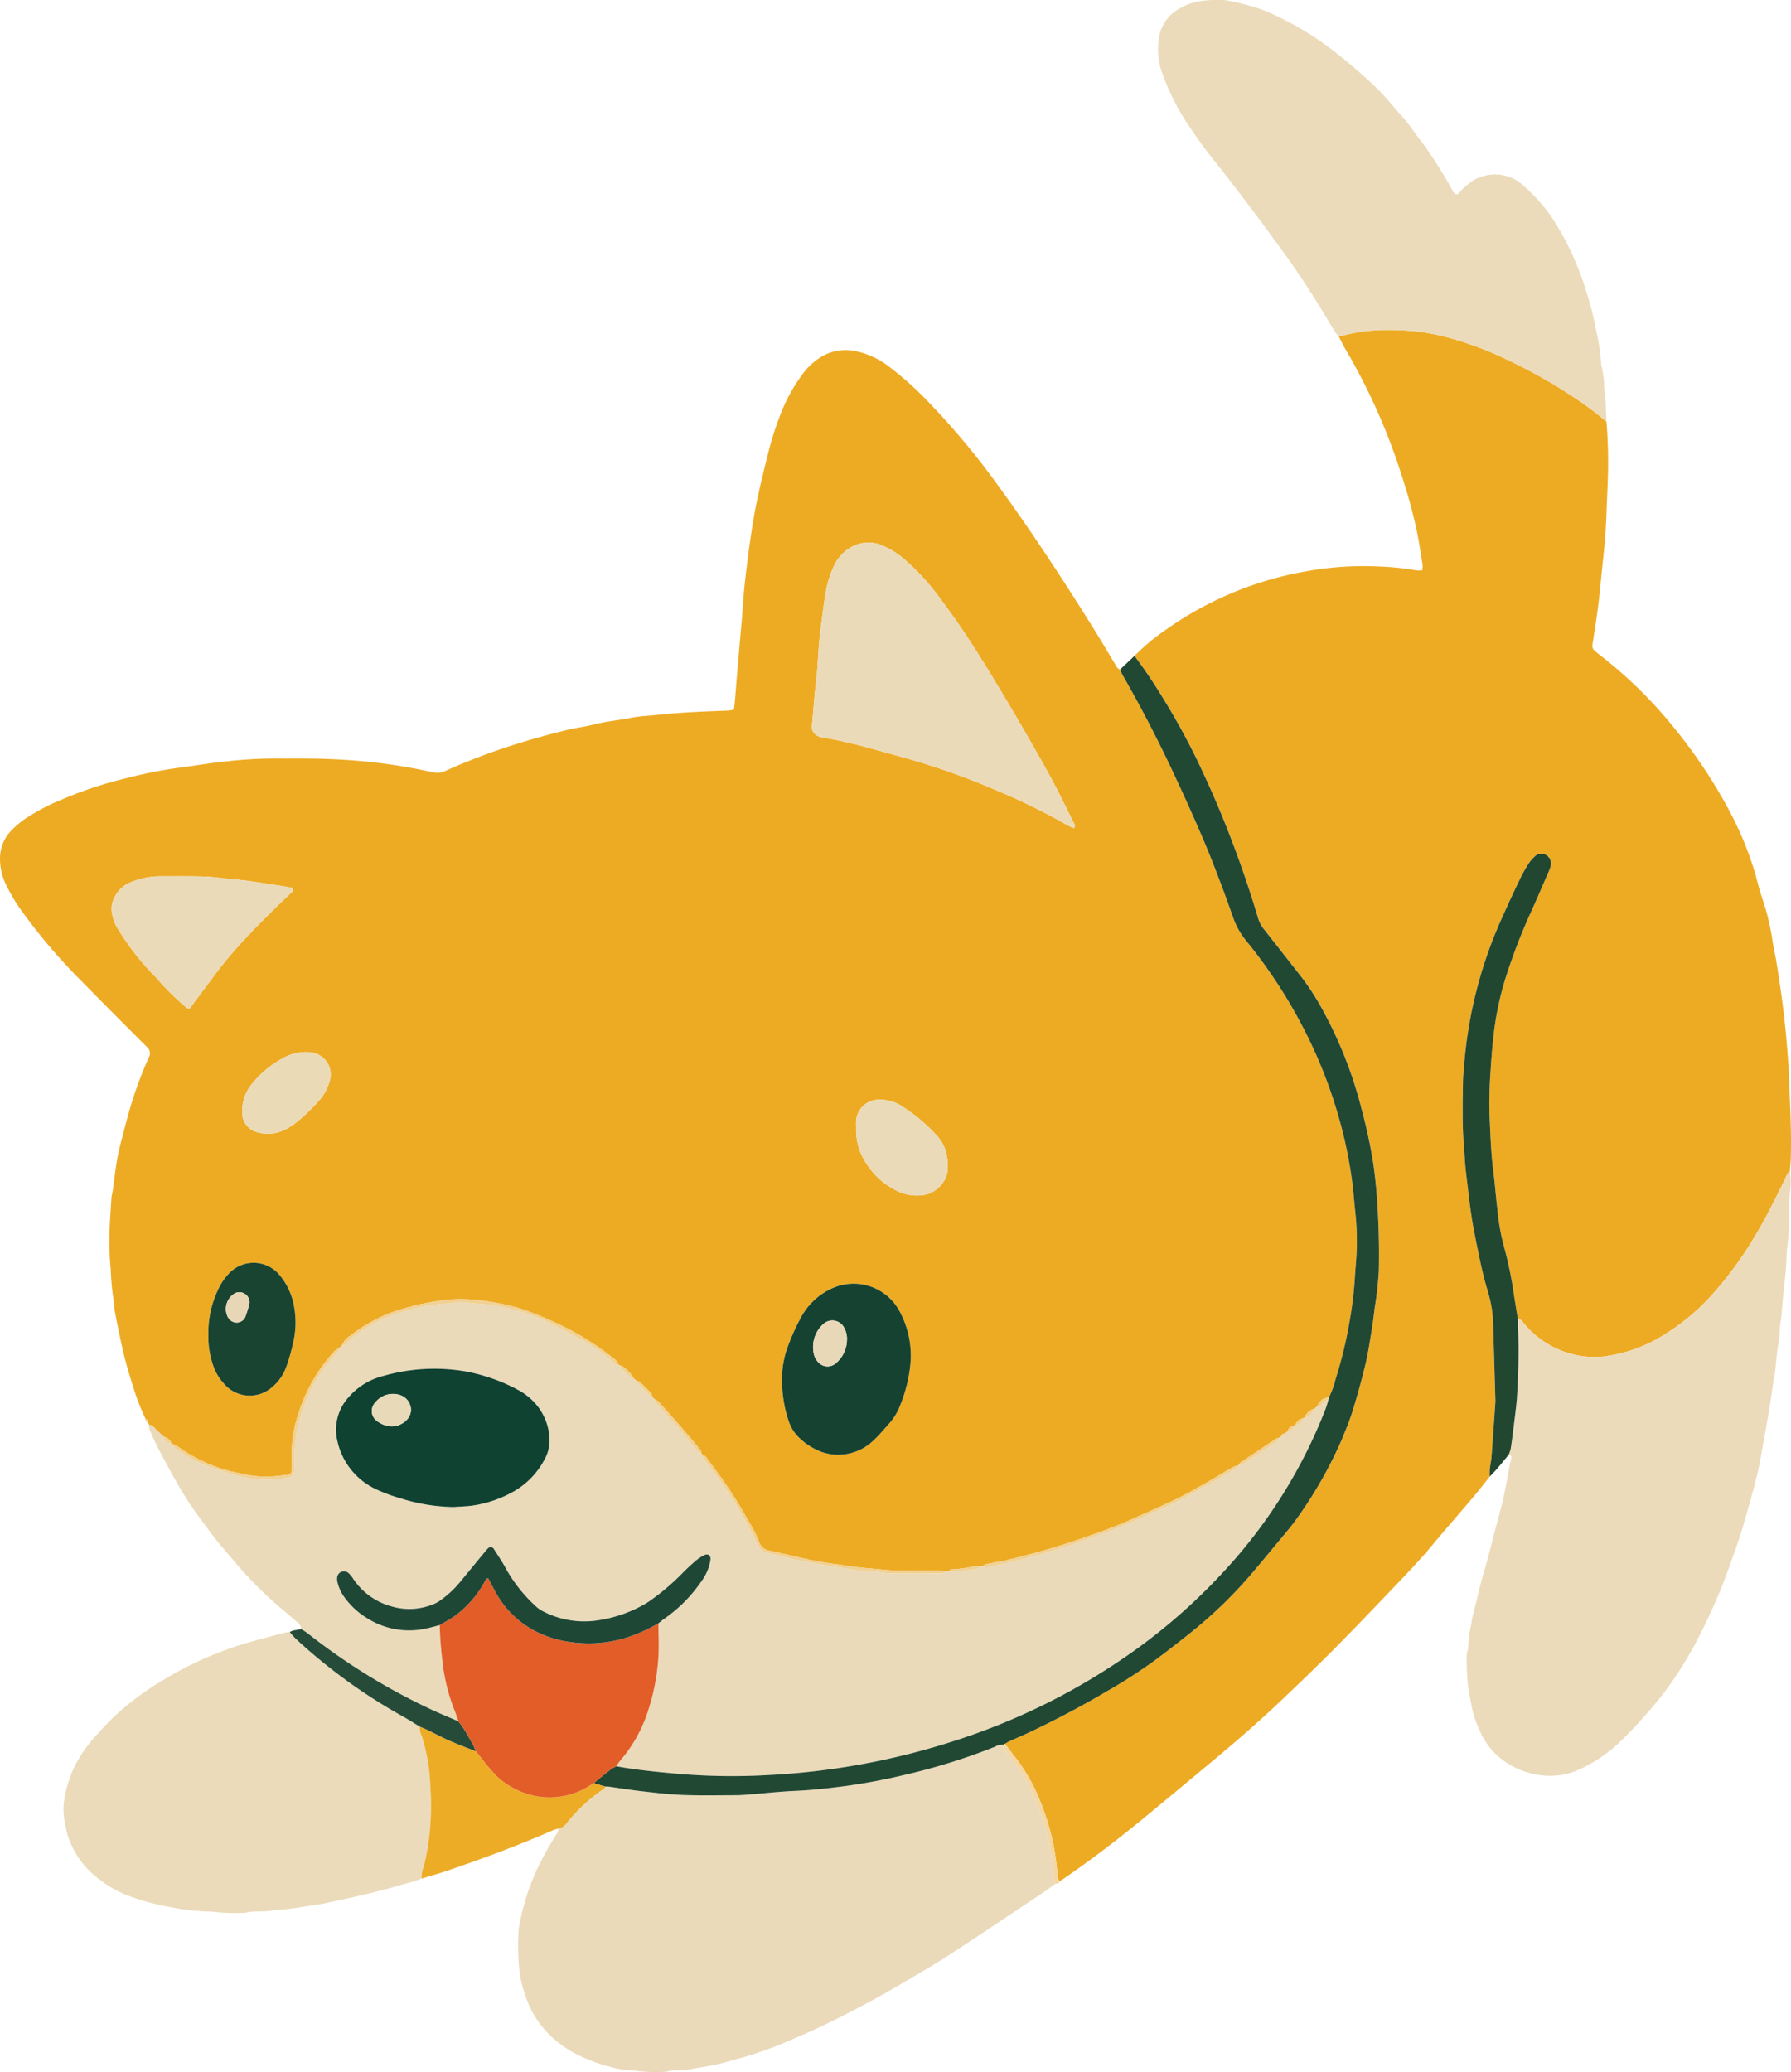 <svg xmlns="http://www.w3.org/2000/svg" width="45.992mm" height="53.185mm" viewBox="0 0 130.37 150.762"><defs><style>.b43de4c4-98dc-44a6-8313-47350eb8f336{fill:#edab24;}.e6e5e11d-9479-45f7-8510-feb4fc0e1a76{fill:#eadab9;}.e232a808-9d15-4e8b-9cbe-8b993384e4e3{fill:#ebdaba;}.bba45260-5525-403b-9c7e-492cec0d8e90{fill:#ebdbba;}.ea6c9adc-373b-44c0-87b9-ef15f5f06f3e{fill:#214833;}.ae75a6b3-5d89-46a1-a889-fa75df7f5d19{fill:#214731;}.b2b2866c-c55f-4ba4-b699-42034335cb07{fill:#ecac26;}.fe36aa74-511f-4808-ba84-0db62a3604a5{fill:#264c39;}.b4792949-fa43-4577-892b-35a7a6b27b02{fill:#f4d7a3;}.fbbbc4ed-5830-48b3-b8d4-658bfebb056e{fill:#f1d193;}.bd9675a0-8aaa-4971-8591-c1c383492bc8{fill:#ebdab8;}.af99a6d1-77d8-4e7d-8422-cd9f6b4dec54{fill:#164331;}.f8e057c2-63d6-421a-bb30-fa76c591f10d{fill:#194431;}.a7918111-3be1-4e64-b5bf-4977355b39e2{fill:#ebdab7;}.e43a874d-a7bb-4765-bfc4-9e8f414b4a42{fill:#ebdab6;}.a2d3f5d6-9166-44e3-9103-d5d961cc720a{fill:#e25d28;}.eb3211d2-7e7a-466c-a4a8-3a9e8e4d25f5{fill:#104232;}.b73b3b10-ede5-46ba-ae35-43a689fa03a8{fill:#1f4736;}.f8833cad-7cda-40ab-8c75-200a09d96f1b{fill:#e8d8b8;}.fe5c0bd4-96a9-46a9-bc01-8d495fa909a0{fill:#e7d7b7;}.ab8d050e-c297-4c9a-bcd9-809ee6ca4ad9{fill:#e8d9b8;}</style></defs><g id="aacdf29d-b2c8-4638-9dfe-ee29b49a9c32" data-name="Calque 2"><g id="a93791fa-d7a1-4651-8d52-726949820873" data-name="Calque 2"><path class="b43de4c4-98dc-44a6-8313-47350eb8f336" d="M10.84,103.662l-.057-.164a.214.214,0,0,0-.185-.251,16.356,16.356,0,0,1-.923-2.401c-.219-.673-.42-1.353-.597-2.039-.172-.666-.307-1.342-.45-2.015q-.156-.738-.286-1.48c-.038-.22-.015-.452-.066-.668a18.623,18.623,0,0,1-.219-2.34,19.322,19.322,0,0,1-.082-2.745c.029-.803.085-1.605.138-2.406.011-.166.066-.329.089-.496.085-.609.157-1.22.249-1.829.061-.405.131-.81.227-1.208.194-.796.408-1.587.615-2.38a30.443,30.443,0,0,1,1.319-3.804c.07-.173.152-.341.227-.511a.598.598,0,0,0-.15-.751Q8.242,73.74,5.823,71.278A41.105,41.105,0,0,1,1.71,66.462,12.642,12.642,0,0,1,.383,64.254,4.21,4.21,0,0,1,0,62.461a2.915,2.915,0,0,1,.821-2.03,6.662,6.662,0,0,1,.979-.834,15.071,15.071,0,0,1,2.776-1.453,28.542,28.542,0,0,1,4.569-1.509,33.399,33.399,0,0,1,3.842-.768c1.186-.148,2.365-.365,3.555-.477a32.583,32.583,0,0,1,3.414-.201c1.216.014,2.433-.016,3.647.027,1.288.046,2.575.125,3.857.283a40.496,40.496,0,0,1,4.083.702,1.332,1.332,0,0,0,.871-.106,47.382,47.382,0,0,1,5.55-2.078c1.086-.333,2.186-.624,3.288-.9.667-.167,1.359-.238,2.024-.412.87-.227,1.765-.292,2.642-.473.673-.139,1.371-.152,2.058-.227,1.655-.182,3.317-.236,4.978-.3.146-.006.292-.039.47-.063.026-.239.056-.458.074-.677.058-.689.109-1.379.168-2.068q.14-1.648.285-3.296c.01-.112.024-.223.033-.335.082-1.006.135-2.015.251-3.017.174-1.503.366-3.003.617-4.496.261-1.55.638-3.071,1.016-4.594a24.314,24.314,0,0,1,.936-2.992,12.318,12.318,0,0,1,1.612-2.941A4.797,4.797,0,0,1,59.67,26.033a3.423,3.423,0,0,1,2.573-.492,5.925,5.925,0,0,1,2.427,1.101,23.835,23.835,0,0,1,3,2.699,54.928,54.928,0,0,1,4.787,5.716c2.609,3.563,5.021,7.256,7.351,11.005.464.746.906,1.506,1.36,2.259.095.158.162.345.377.386a3.419,3.419,0,0,0,.172.411q1.871,3.262,3.482,6.66,1.057,2.23,2.045,4.493c.937,2.142,1.761,4.331,2.536,6.536a5.56,5.56,0,0,0,.969,1.689,36.629,36.629,0,0,1,4.086,6.226,34.827,34.827,0,0,1,2.688,6.825,32.675,32.675,0,0,1,.9,4.391c.099.742.149,1.488.229,2.23a19.42,19.42,0,0,1,.106,2.855c-.028.69-.105,1.378-.141,2.069a27.573,27.573,0,0,1-.408,3.224,30.218,30.218,0,0,1-.971,3.974,6.589,6.589,0,0,1-.51,1.414c-.466-.013-.681.303-.864.66l-.201.144a1.042,1.042,0,0,0-.699.641.248.248,0,0,0-.085.039.748.748,0,0,0-.592.519.225.225,0,0,0-.082.039.508.508,0,0,0-.477.411l-.199.143a.21.21,0,0,0-.245.198l-.204.138a.435.435,0,0,0-.16.03q-1.313.871-2.619,1.752a.856.856,0,0,0-.162.21.247.247,0,0,0-.089.031,1.478,1.478,0,0,0-.314.099c-.694.403-1.377.824-2.076,1.218s-1.398.793-2.121,1.14c-1.06.509-2.142.971-3.213,1.457-1.038.472-2.113.848-3.185,1.231a56.236,56.236,0,0,1-6.123,1.775c-.272.063-.552.089-.822.158-.227.058-.488.03-.668.23l-.221.018a1.461,1.461,0,0,0-.382-.019,9.32,9.32,0,0,1-1.637.222c-.077.003-.152.08-.228.123l-.224.008c-.204-.011-.408-.027-.613-.032-1.362-.031-2.723.062-4.087-.087-.758-.083-1.521-.119-2.277-.24-.827-.132-1.663-.219-2.484-.381-1.114-.221-2.216-.504-3.328-.74a.957.957,0,0,1-.785-.633,9.005,9.005,0,0,0-.729-1.448c-.333-.583-.67-1.164-1.025-1.735-.62-.999-1.326-1.94-2.024-2.885a.614.614,0,0,0-.386-.301.242.242,0,0,0-.036-.086.572.572,0,0,0-.054-.209c-.193-.25-.395-.493-.599-.735-.288-.341-.575-.683-.87-1.018-.529-.6-1.059-1.199-1.598-1.79a1.448,1.448,0,0,0-.322-.205l-.151-.196c-.017-.069-.012-.158-.054-.203q-.414-.435-.85-.85c-.045-.043-.134-.038-.203-.056l-.195-.15a2.706,2.706,0,0,0-.933-.966c-.024-.018-.071-.006-.107-.008a.233.233,0,0,0-.082-.038,1.181,1.181,0,0,0-.502-.583,20.456,20.456,0,0,0-3.592-2.256c-.401-.199-.807-.388-1.22-.561-.55-.23-1.1-.463-1.664-.654a17.303,17.303,0,0,0-3.885-.729,10.243,10.243,0,0,0-2.396.134,17.295,17.295,0,0,0-2.287.503,11.211,11.211,0,0,0-4.018,2.023,1.35,1.35,0,0,0-.571.668l-.219.219a1.367,1.367,0,0,0-.322.205,13.416,13.416,0,0,0-.892,1.075,12.298,12.298,0,0,0-1.755,3.487,9.762,9.762,0,0,0-.497,3.021c.004.374.005.748-.005,1.122a.276.276,0,0,1-.265.307c-.406.051-.813.099-1.222.129a7.698,7.698,0,0,1-2.219-.229,11.109,11.109,0,0,1-4.177-1.684c-.167-.119-.335-.238-.51-.345a1.293,1.293,0,0,0-.255-.092.23.23,0,0,0-.082-.035.778.778,0,0,0-.592-.526c-.213-.205-.428-.408-.64-.615A.672.672,0,0,0,10.84,103.662ZM78.152,60.259c.141-.127.087-.23.037-.331-.546-1.085-1.068-2.183-1.646-3.251-.729-1.346-1.493-2.674-2.261-3.998-.684-1.179-1.386-2.347-2.094-3.511-1.126-1.85-2.291-3.675-3.596-5.407a16.594,16.594,0,0,0-2.938-3.214,5.947,5.947,0,0,0-1.386-.837,2.54,2.54,0,0,0-2.369.134,3.007,3.007,0,0,0-1.11,1.162,7.421,7.421,0,0,0-.714,2.289c-.111.623-.183,1.254-.265,1.882-.065.499-.133.998-.177,1.498-.058.669-.093,1.34-.139,2.01-.004.056-.013.111-.018.167-.062.593-.129,1.186-.184,1.779-.067.724-.12,1.449-.189,2.172a.706.706,0,0,0,.352.708,1.011,1.011,0,0,0,.366.133,34.892,34.892,0,0,1,3.49.791c1.366.38,2.738.742,4.091,1.163a53.218,53.218,0,0,1,5.194,1.935,45.923,45.923,0,0,1,5.075,2.491C77.83,60.115,78.001,60.185,78.152,60.259ZM56.931,100.445a8.986,8.986,0,0,0,.483,2.97,2.951,2.951,0,0,0,.696,1.135,4.697,4.697,0,0,0,1.524,1.026,3.545,3.545,0,0,0,1.141.264,3.691,3.691,0,0,0,2.85-1.077c.395-.367.739-.79,1.101-1.193a4.205,4.205,0,0,0,.803-1.337,10.712,10.712,0,0,0,.732-2.918,6.784,6.784,0,0,0-.83-3.995,3.791,3.791,0,0,0-4.907-1.56,4.811,4.811,0,0,0-2.237,2.122,15.978,15.978,0,0,0-.923,2.039A6.601,6.601,0,0,0,56.931,100.445ZM13.794,73.398c.054-.072.109-.147.165-.222.48-.642.954-1.289,1.44-1.926a30.904,30.904,0,0,1,2.774-3.292c.119-.118.222-.252.341-.371q.81-.812,1.625-1.618c.36-.353.73-.696,1.092-1.047a.216.216,0,0,0,.032-.32c-.198-.037-.414-.083-.633-.117-.847-.132-1.693-.267-2.541-.386-.461-.065-.926-.102-1.389-.148-.611-.061-1.222-.154-1.835-.172-1.064-.031-2.13-.016-3.195-.019a5.639,5.639,0,0,0-2.177.447,2.172,2.172,0,0,0-1.203,1.186,1.638,1.638,0,0,0-.167.87A3.254,3.254,0,0,0,8.519,67.48a18.911,18.911,0,0,0,2.497,3.293c.153.164.323.314.462.489a18.914,18.914,0,0,0,2.118,2.073C13.619,73.357,13.664,73.358,13.794,73.398Zm1.373,23.745a6.276,6.276,0,0,0,.359,2.232,3.573,3.573,0,0,0,.732,1.249,2.458,2.458,0,0,0,3.553.304,3.4,3.4,0,0,0,1.036-1.506,13.149,13.149,0,0,0,.466-1.612,6.443,6.443,0,0,0,.106-2.668,4.85,4.85,0,0,0-1-2.283,2.458,2.458,0,0,0-3.823-.122,4.353,4.353,0,0,0-.779,1.224A7.271,7.271,0,0,0,15.167,97.144ZM62.315,82.08a4.46,4.46,0,0,0,.866,2.753,5.148,5.148,0,0,0,1.758,1.619,3.324,3.324,0,0,0,2.078.529,2.144,2.144,0,0,0,1.929-1.612,3.139,3.139,0,0,0-.001-1.109,2.891,2.891,0,0,0-.729-1.609,12.37,12.37,0,0,0-2.469-2.103,2.968,2.968,0,0,0-1.852-.535,1.672,1.672,0,0,0-1.579,1.528C62.305,81.727,62.315,81.914,62.315,82.08Zm-44.69-1.298c0,.075-.002.15,0,.224a1.467,1.467,0,0,0,1.002,1.346,2.711,2.711,0,0,0,1.76-.006,4.267,4.267,0,0,0,1.028-.559,12.504,12.504,0,0,0,1.789-1.69,3.431,3.431,0,0,0,.75-1.301,1.713,1.713,0,0,0-.017-1.26,1.653,1.653,0,0,0-1.395-.98,3.4,3.4,0,0,0-2.037.489,7.275,7.275,0,0,0-2.064,1.701A3.14,3.14,0,0,0,17.625,80.782Z"/><path class="b43de4c4-98dc-44a6-8313-47350eb8f336" d="M116.937,30.684a34.928,34.928,0,0,1,.108,3.922c-.015.505-.036,1.009-.058,1.513-.041.934-.064,1.869-.131,2.801-.071.969-.184,1.934-.282,2.901-.077.762-.144,1.525-.243,2.284-.12.926-.265,1.849-.409,2.771a.455.455,0,0,0,.138.456c.112.099.226.196.344.287a32.224,32.224,0,0,1,5.442,5.32,36.883,36.883,0,0,1,4.22,6.404,24.209,24.209,0,0,1,1.612,3.936c.157.517.284,1.044.436,1.562.126.429.28.85.403,1.28a17.046,17.046,0,0,1,.493,2.237c.072.498.187.99.273,1.487.089.515.169,1.031.245,1.547.087.591.174,1.181.247,1.774.086.704.165,1.41.232,2.116s.116,1.416.173,2.124c.006.075.016.149.018.224.071,2.224.223,4.446.157,6.672-.009.317-.046.634-.07.951-.204.105-.245.322-.333.501-.697,1.426-1.397,2.85-2.219,4.21a26.323,26.323,0,0,1-3.068,4.194,15.546,15.546,0,0,1-3.314,2.823,10.834,10.834,0,0,1-4.681,1.728,6.344,6.344,0,0,1-1.834-.093,6.713,6.713,0,0,1-3.985-2.415.458.458,0,0,0-.363-.229c-.09-.552-.181-1.104-.269-1.657a29.098,29.098,0,0,0-.684-3.407c-.082-.287-.145-.58-.222-.869a17.49,17.49,0,0,1-.332-2.216c-.109-.834-.157-1.675-.268-2.509-.181-1.356-.226-2.72-.284-4.083a31.609,31.609,0,0,1,.068-3.252c.065-1.084.153-2.165.295-3.239a22.469,22.469,0,0,1,.757-3.447,42.62,42.62,0,0,1,1.976-5.124c.417-.94.826-1.884,1.236-2.827a2.058,2.058,0,0,0,.107-.319.704.704,0,0,0-.328-.82.641.641,0,0,0-.782.07,2.729,2.729,0,0,0-.509.59,10.078,10.078,0,0,0-.603,1.076c-.413.86-.817,1.724-1.204,2.595a32.126,32.126,0,0,0-2.862,10.9c-.036.428-.083.858-.088,1.287-.018,1.552-.064,3.105.068,4.655.054.633.071,1.271.149,1.901.185,1.502.329,3.01.629,4.497.274,1.356.525,2.716.923,4.043a11.003,11.003,0,0,1,.305,1.25,8.447,8.447,0,0,1,.114,1.172c.064,1.888.117,3.776.172,5.665a2.241,2.241,0,0,1-.01.224q-.139,1.986-.28,3.972c-.009.13-.052.258-.056.388a3.351,3.351,0,0,0-.061.944c-.384.48-.757.969-1.154,1.439-.869,1.027-1.75,2.044-2.624,3.066-.376.44-.736.895-1.123,1.325q-.844.937-1.717,1.847c-1.526,1.592-3.042,3.194-4.595,4.759-1.342,1.353-2.717,2.675-4.101,3.985-.963.912-1.953,1.796-2.955,2.664-1.143.99-2.312,1.952-3.474,2.92q-1.852,1.542-3.714,3.072c-1.839,1.502-3.727,2.939-5.69,4.276a1.579,1.579,0,0,1-.148.08c-.153-.093-.136-.248-.154-.396-.085-.683-.142-1.372-.275-2.046a17.913,17.913,0,0,0-.98-3.32,13.328,13.328,0,0,0-1.876-3.295c-.243-.305-.478-.617-.716-.926a2.821,2.821,0,0,1,.285-.171c.511-.232,1.028-.449,1.535-.688q2.893-1.365,5.647-2.994a38.096,38.096,0,0,0,3.575-2.316c.925-.697,1.842-1.406,2.741-2.136a32.133,32.133,0,0,0,4.313-4.24c.819-.972,1.629-1.95,2.441-2.928.191-.23.385-.459.556-.704a31.246,31.246,0,0,0,3.41-5.916c.293-.707.591-1.416.815-2.146.346-1.124.66-2.259.933-3.403.203-.852.327-1.723.471-2.589.083-.497.14-.999.198-1.5a25.412,25.412,0,0,0,.303-2.728,57.66,57.66,0,0,0-.177-5.772c-.066-.707-.138-1.414-.247-2.114a38.28,38.28,0,0,0-.829-3.833,30.482,30.482,0,0,0-2.816-7.184,17.973,17.973,0,0,0-1.474-2.316q-1.396-1.791-2.802-3.574a2.327,2.327,0,0,1-.429-.779q-.748-2.498-1.651-4.944Q88.891,59.07,87.62,56.321a50.042,50.042,0,0,0-2.998-5.579,36.235,36.235,0,0,0-2.04-3.018,15.534,15.534,0,0,1,2.324-1.931A25.082,25.082,0,0,1,95.12,41.561a23.064,23.064,0,0,1,5.248-.342,18.98,18.98,0,0,1,2.675.273,2.571,2.571,0,0,0,.479.004,1.549,1.549,0,0,0,.034-.379c-.141-.865-.266-1.731-.444-2.591a41.623,41.623,0,0,0-1.133-4.094,44.977,44.977,0,0,0-4.098-9.124c-.159-.272-.29-.56-.434-.841.11-.019.221-.032.329-.058a12.567,12.567,0,0,1,3.152-.399,19.776,19.776,0,0,1,2.066.092,17.541,17.541,0,0,1,1.871.317,24.76,24.76,0,0,1,5.033,1.844c1.082.508,2.13,1.081,3.158,1.69.593.351,1.166.736,1.745,1.111A23.132,23.132,0,0,1,116.937,30.684Z"/><path class="e6e5e11d-9479-45f7-8510-feb4fc0e1a76" d="M68.836,114.317q.112-.004.224-.008a.788.788,0,0,0,.257.069c.455-.041.909-.094,1.362-.149.145-.017.287-.056.431-.078a.239.239,0,0,0,.196-.169l.22-.018a.437.437,0,0,0,.425.06c.995-.225,1.999-.419,2.979-.699,1.16-.332,2.322-.664,3.464-1.062,1.371-.477,2.742-.952,4.067-1.55.967-.437,1.945-.848,2.905-1.299.59-.277,1.159-.598,1.728-.915q1.269-.705,2.522-1.438c.166-.098.387-.166.431-.406a.247.247,0,0,1,.089-.031.705.705,0,0,0,.461-.171c.759-.502,1.513-1.01,2.271-1.513a.398.398,0,0,0,.21-.309l.204-.138a.2.2,0,0,0,.245-.198q.1-.071.199-.143a.461.461,0,0,0,.477-.411.222.222,0,0,1,.083-.039.655.655,0,0,0,.592-.519.246.246,0,0,1,.085-.039.898.898,0,0,0,.699-.641l.201-.144a.425.425,0,0,0,.344-.152c.167-.147.341-.284.512-.425-.077.248-.139.502-.232.744a37.204,37.204,0,0,1-7.174,11.565,42.415,42.415,0,0,1-6.366,5.733,47.416,47.416,0,0,1-11.637,6.21,52.761,52.761,0,0,1-15.502,3.128,46.156,46.156,0,0,1-6.167-.075c-1.602-.139-3.204-.284-4.787-.574.096-.136.182-.28.29-.406a10.428,10.428,0,0,0,1.928-3.324,15.905,15.905,0,0,0,.846-4.1c.067-.853.011-1.716.01-2.575.163-.125.32-.259.489-.374a10.611,10.611,0,0,0,2.659-2.707,3.465,3.465,0,0,0,.64-1.541c.042-.304-.171-.474-.446-.339a2.925,2.925,0,0,0-.608.395c-.34.291-.672.595-.984.916a16.846,16.846,0,0,1-2.3,1.964,4.964,4.964,0,0,1-.568.359,9.762,9.762,0,0,1-3.608,1.153,6.537,6.537,0,0,1-3.642-.681,2.143,2.143,0,0,1-.552-.379,10.888,10.888,0,0,1-2.104-2.608c-.277-.529-.615-1.026-.934-1.532a.28.28,0,0,0-.471-.058,2.376,2.376,0,0,0-.184.211q-.928,1.125-1.854,2.252a7.485,7.485,0,0,1-1.305,1.226,2.57,2.57,0,0,1-.526.319,4.593,4.593,0,0,1-3.181.18,4.89,4.89,0,0,1-2.75-2.011,1.918,1.918,0,0,0-.319-.388.495.495,0,0,0-.839.321,1.041,1.041,0,0,0,.036.385,2.989,2.989,0,0,0,.471,1.011,5.565,5.565,0,0,0,1.674,1.554,5.717,5.717,0,0,0,3.923.825c.46-.068.909-.21,1.363-.318a24.314,24.314,0,0,0,.197,2.607,13.373,13.373,0,0,0,.846,3.505c.116.292.215.591.322.887-.686-.298-1.38-.579-2.056-.898a45.945,45.945,0,0,1-8.954-5.535,4.883,4.883,0,0,0-.471-.295.407.407,0,0,0-.152-.394c-.458-.381-.896-.787-1.362-1.159A28.458,28.458,0,0,1,18,114.675c-.419-.422-.787-.895-1.176-1.346-.317-.367-.639-.729-.944-1.105-.282-.347-.549-.706-.814-1.065-.387-.524-.782-1.044-1.146-1.584-.353-.525-.69-1.063-1.002-1.614q-.745-1.315-1.443-2.655c-.225-.429-.412-.878-.603-1.324a1.072,1.072,0,0,1-.033-.319.67.67,0,0,1,.42.246c.212.207.427.41.64.615a.639.639,0,0,0,.592.526.233.233,0,0,1,.082.035c.041.081.06.192.125.239a9.921,9.921,0,0,0,2.274,1.304c.733.269,1.474.529,2.227.732a7.982,7.982,0,0,0,1.98.287,8.146,8.146,0,0,0,1.613-.102c.548-.102.641-.183.655-.758a15.863,15.863,0,0,1,.098-2.231,11.971,11.971,0,0,1,.975-3.192,10.538,10.538,0,0,1,1.981-2.891c.105-.108.216-.212.191-.384l.22-.219c.198.026.309-.112.422-.233a6.538,6.538,0,0,1,1.093-.866,10.358,10.358,0,0,1,3.103-1.375,11.725,11.725,0,0,1,3.122-.554,1.994,1.994,0,0,0,.219-.039c.184-.023.369-.039.553-.063a7.74,7.74,0,0,1,1.053.1,10.822,10.822,0,0,1,1.88.224,13.688,13.688,0,0,1,3.296,1.041c.932.429,1.834.924,2.734,1.418a11.671,11.671,0,0,1,2.31,1.657.397.397,0,0,0,.346.145.234.234,0,0,1,.082.038c.008.035.004.083.026.105.265.278.53.556.805.824.043.042.138.031.208.044q.098.075.195.15a.6.6,0,0,0,.081.202q.403.421.824.825a.607.607,0,0,0,.202.082q.075.098.151.196c-.029.198.116.302.229.424q.702.76,1.403,1.521c.025.028.05.055.074.084.444.55.885,1.102,1.333,1.648a.596.596,0,0,0,.403.28.24.24,0,0,1,.036.086c-.022.146.067.24.147.346.469.625.952,1.239,1.39,1.885a28.645,28.645,0,0,1,2.168,3.646c.138.286.284.567.426.851a.697.697,0,0,0,.455.38c.303.088.612.156.915.238.844.229,1.7.384,2.555.554.91.18,1.825.316,2.744.441a12.475,12.475,0,0,0,2.046.213,1.476,1.476,0,0,1,.221.031,5.167,5.167,0,0,0,.606.071c1.176.007,2.352.004,3.528.003a1.784,1.784,0,0,0,.388-.026C68.745,114.454,68.787,114.369,68.836,114.317Zm-35.815-4.663c.503-.039,1.012-.043,1.507-.125a8.567,8.567,0,0,0,2.842-.994,5.75,5.75,0,0,0,2.217-2.246,2.903,2.903,0,0,0,.411-1.665,4.151,4.151,0,0,0-1.508-2.964,4.343,4.343,0,0,0-.74-.504,13.103,13.103,0,0,0-3.838-1.366,13.434,13.434,0,0,0-6.046.337,4.916,4.916,0,0,0-2.527,1.581,3.496,3.496,0,0,0-.79,3.096,5.065,5.065,0,0,0,2.727,3.512,11.581,11.581,0,0,0,1.833.691A13.472,13.472,0,0,0,33.021,109.655Z"/><path class="e232a808-9d15-4e8b-9cbe-8b993384e4e3" d="M76.801,137.082c-.24.175-.473.359-.72.524-2.344,1.563-4.68,3.139-7.041,4.676-1.093.712-2.232,1.354-3.356,2.018-.723.427-1.449.849-2.188,1.247-.97.522-1.946,1.034-2.935,1.521-.854.42-1.717.826-2.596,1.188a29.25,29.25,0,0,1-3.822,1.428c-.631.162-1.253.358-1.887.509s-1.284.222-1.917.355c-.61.128-1.235.005-1.83.193a11.132,11.132,0,0,1-2.234-.073,1.343,1.343,0,0,0-.279-.021,6.659,6.659,0,0,1-1.59-.264,11.644,11.644,0,0,1-2.05-.724,8.094,8.094,0,0,1-2.142-1.401,6.995,6.995,0,0,1-1.676-2.289,9.978,9.978,0,0,1-.712-2.403,18.124,18.124,0,0,1-.084-2.962,3.944,3.944,0,0,1,.122-.827,16.888,16.888,0,0,1,1.225-3.765A24.601,24.601,0,0,1,40.5,133.47a.655.655,0,0,0,.135-.413,1.036,1.036,0,0,0,.663-.467,12.508,12.508,0,0,1,2.35-2.224c.15-.103.338-.172.411-.366a1.416,1.416,0,0,1,.223-.004c.795.11,1.587.242,2.384.333,1.001.113,2.005.238,3.01.277,1.287.05,2.577.021,3.866.019.317-.001.634-.025.951-.05,1.135-.089,2.269-.217,3.406-.267,1.196-.052,2.38-.188,3.566-.34a44.6,44.6,0,0,0,4.403-.826,45.218,45.218,0,0,0,6.573-2.05.856.856,0,0,1,.532-.132,2.582,2.582,0,0,0,.135.298c.328.538.77.992,1.107,1.529a8.321,8.321,0,0,1,.931,1.702,2.442,2.442,0,0,0,.144.302,15.029,15.029,0,0,1,.928,2.738,15.975,15.975,0,0,1,.317,1.576,8.119,8.119,0,0,1,.139,1.1A3.575,3.575,0,0,0,76.801,137.082Z"/><path class="bba45260-5525-403b-9c7e-492cec0d8e90" d="M110.488,95.976a.458.458,0,0,1,.363.229,6.713,6.713,0,0,0,3.985,2.415,6.344,6.344,0,0,0,1.834.093,10.834,10.834,0,0,0,4.681-1.728,15.546,15.546,0,0,0,3.314-2.823,26.323,26.323,0,0,0,3.068-4.194c.822-1.36,1.522-2.784,2.219-4.21.088-.18.128-.397.333-.501a5.022,5.022,0,0,1,.019,1.448c-.018.222-.056.443-.065.666-.013.299-.024.599-.007.897a18.067,18.067,0,0,1-.14,2.513c-.042.502-.054,1.004-.092,1.506-.047.63-.13,1.257-.191,1.886-.05.519-.09,1.039-.139,1.558-.021.222-.055.442-.082.663a1.419,1.419,0,0,0-.026.222,5.832,5.832,0,0,1-.115,1.167c-.117.698-.164,1.404-.24,2.106-.014.129-.061.254-.08.383-.12.79-.227,1.583-.356,2.372-.132.807-.281,1.611-.427,2.416-.123.677-.229,1.359-.388,2.028-.219.924-.468,1.841-.729,2.754-.266.931-.526,1.866-.854,2.777-.423,1.175-.825,2.359-1.319,3.51-.45,1.048-.927,2.082-1.456,3.091a27.411,27.411,0,0,1-2.362,3.799c-.507.672-1.045,1.31-1.604,1.938q-.747.838-1.544,1.624a10.729,10.729,0,0,1-3.06,2.139,5.214,5.214,0,0,1-3.442.346,5.729,5.729,0,0,1-2.732-1.459,5.351,5.351,0,0,1-1.195-1.813,7.489,7.489,0,0,1-.5-1.479c-.104-.565-.234-1.126-.302-1.702a15.836,15.836,0,0,1-.089-1.729,2.262,2.262,0,0,1,.091-.887.128.128,0,0,0,.009-.055,8.961,8.961,0,0,1,.239-1.824c.034-.258.092-.513.151-.766.076-.326.17-.648.245-.974.166-.726.349-1.447.564-2.161.257-.855.46-1.726.687-2.591s.474-1.725.672-2.596c.19-.834.326-1.679.488-2.519.028-.146.078-.288.101-.434.022-.138-.075-.199-.192-.233a2.83,2.83,0,0,0,.15-.468c.1-.699.191-1.4.275-2.101.069-.572.147-1.145.18-1.72.085-1.486.142-2.973.089-4.463C110.505,96.719,110.498,96.347,110.488,95.976Z"/><path class="bba45260-5525-403b-9c7e-492cec0d8e90" d="M116.937,30.684A23.132,23.132,0,0,0,114.8,29.065c-.579-.375-1.152-.76-1.745-1.111-1.028-.609-2.076-1.181-3.158-1.69a24.76,24.76,0,0,0-5.033-1.844,17.541,17.541,0,0,0-1.871-.317,19.776,19.776,0,0,0-2.066-.092,12.567,12.567,0,0,0-3.152.399c-.108.027-.219.039-.329.058a1.718,1.718,0,0,1-.218-.241c-.488-.795-.959-1.601-1.456-2.39s-1.007-1.572-1.536-2.339c-.55-.798-1.126-1.579-1.7-2.36q-.927-1.262-1.871-2.511c-.654-.861-1.31-1.721-1.986-2.565-.712-.888-1.404-1.793-2.025-2.745A16.937,16.937,0,0,1,84.93,6.181c-.114-.295-.228-.589-.336-.886a5.061,5.061,0,0,1-.267-2.261A2.954,2.954,0,0,1,85.561.809,4.358,4.358,0,0,1,87.193.112,8.565,8.565,0,0,1,89.089.004a.274.274,0,0,1,.056.002,16.564,16.564,0,0,1,2.86.747,22.386,22.386,0,0,1,5.022,2.915c.727.554,1.422,1.146,2.11,1.749.507.445.999.901,1.461,1.389.448.473.852.988,1.29,1.47a11.301,11.301,0,0,1,.947,1.176c.328.475.699.92,1.027,1.396a32.388,32.388,0,0,1,1.861,2.995,1.32,1.32,0,0,0,.117.19.23.23,0,0,0,.384,0,3.32,3.32,0,0,1,.68-.657,2.493,2.493,0,0,1,.819-.473,3.027,3.027,0,0,1,3.224.656,11.929,11.929,0,0,1,2.539,3.11,21.102,21.102,0,0,1,1.971,4.505,20.925,20.925,0,0,1,.692,2.704,14.903,14.903,0,0,1,.4,2.59,1.407,1.407,0,0,0,.055.273,6.11,6.11,0,0,1,.161,1.329,4.243,4.243,0,0,0,.07.609c.011.092.028.185.033.278C116.891,29.533,116.913,30.108,116.937,30.684Z"/><path class="bba45260-5525-403b-9c7e-492cec0d8e90" d="M30.686,136.691a8.779,8.779,0,0,1-1.223.38c-.855.26-1.719.486-2.587.695q-1.384.333-2.779.623a17.294,17.294,0,0,1-1.868.323,15.052,15.052,0,0,1-2.218.257c-.692.191-1.418.025-2.111.205a13.863,13.863,0,0,1-2.404-.07,1.696,1.696,0,0,0-.335-.019,16.413,16.413,0,0,1-2.66-.3,17.601,17.601,0,0,1-2.864-.74,8.38,8.38,0,0,1-2.584-1.438,6.368,6.368,0,0,1-2.045-2.824,4.992,4.992,0,0,1-.235-.92,5.41,5.41,0,0,1-.155-1.273,6.996,6.996,0,0,1,.232-1.486,9.813,9.813,0,0,1,.438-1.266A9.099,9.099,0,0,1,6.763,126.54c.399-.444.794-.893,1.214-1.317a20.151,20.151,0,0,1,3.859-2.953,24.811,24.811,0,0,1,2.313-1.259,25.368,25.368,0,0,1,4.349-1.618c.754-.202,1.507-.406,2.262-.604a2.121,2.121,0,0,1,.333-.034,6.63,6.63,0,0,0,.446.495,40.316,40.316,0,0,0,7.772,5.635c.423.234.83.498,1.244.748a1.465,1.465,0,0,0,.152.702,13.3,13.3,0,0,1,.614,3.617,19.861,19.861,0,0,1-.082,3.735,17.3,17.3,0,0,1-.395,2.134A1.968,1.968,0,0,0,30.686,136.691Z"/><path class="ea6c9adc-373b-44c0-87b9-ef15f5f06f3e" d="M72.973,126.959a.856.856,0,0,0-.532.132,45.218,45.218,0,0,1-6.573,2.05,44.6,44.6,0,0,1-4.403.826c-1.185.152-2.37.288-3.566.34-1.137.049-2.27.177-3.406.267-.316.025-.634.05-.951.05-1.289.003-2.579.03-3.866-.019-1.006-.039-2.009-.163-3.01-.277-.797-.09-1.589-.222-2.384-.333a1.42,1.42,0,0,0-.224.004q-.408-.12-.815-.241a.891.891,0,0,1,.108-.126c.372-.302.743-.607,1.122-.9a2.987,2.987,0,0,1,.381-.217c1.584.29,3.186.435,4.788.574a46.156,46.156,0,0,0,6.167.075A52.761,52.761,0,0,0,71.31,126.037a47.416,47.416,0,0,0,11.637-6.21,42.415,42.415,0,0,0,6.366-5.733,37.204,37.204,0,0,0,7.174-11.565c.093-.242.155-.496.232-.744a.05.05,0,0,0,.008-.083,6.589,6.589,0,0,0,.51-1.414,30.218,30.218,0,0,0,.971-3.974,27.573,27.573,0,0,0,.408-3.224c.035-.69.113-1.378.141-2.069a19.42,19.42,0,0,0-.106-2.855c-.079-.743-.129-1.488-.229-2.23a32.675,32.675,0,0,0-.9-4.391A34.827,34.827,0,0,0,94.833,74.72a36.629,36.629,0,0,0-4.086-6.226,5.56,5.56,0,0,1-.969-1.689c-.775-2.205-1.599-4.393-2.536-6.536q-.989-2.261-2.045-4.493-1.61-3.397-3.482-6.66a3.419,3.419,0,0,1-.172-.411q.519-.491,1.038-.982a36.323,36.323,0,0,1,2.04,3.018A50.042,50.042,0,0,1,87.62,56.321q1.276,2.747,2.325,5.591.907,2.445,1.651,4.944a2.327,2.327,0,0,0,.429.779q1.407,1.782,2.802,3.574a17.973,17.973,0,0,1,1.474,2.316,30.482,30.482,0,0,1,2.816,7.184,38.28,38.28,0,0,1,.829,3.833c.109.701.181,1.408.247,2.114a57.66,57.66,0,0,1,.177,5.772,25.412,25.412,0,0,1-.303,2.728c-.058.501-.115,1.003-.198,1.5-.144.865-.268,1.737-.471,2.589-.273,1.144-.587,2.279-.933,3.403-.225.73-.523,1.439-.815,2.146a31.246,31.246,0,0,1-3.41,5.916c-.171.244-.365.474-.556.704-.812.978-1.622,1.957-2.44,2.928a32.133,32.133,0,0,1-4.313,4.24c-.899.73-1.816,1.439-2.741,2.136a38.096,38.096,0,0,1-3.575,2.316q-2.754,1.628-5.647,2.994c-.507.239-1.025.456-1.535.688a2.743,2.743,0,0,0-.285.171C73.09,126.912,73.032,126.936,72.973,126.959Z"/><path class="ae75a6b3-5d89-46a1-a889-fa75df7f5d19" d="M110.488,95.976c.01.372.018.743.031,1.115.052,1.489-.004,2.977-.089,4.463-.033.575-.111,1.148-.18,1.72-.084.701-.174,1.402-.275,2.101a2.83,2.83,0,0,1-.15.468c-.271.329-.537.662-.815.986-.18.21-.376.406-.564.609a3.347,3.347,0,0,1,.061-.944c.004-.13.047-.258.056-.388q.143-1.986.28-3.972a2.241,2.241,0,0,0,.01-.224c-.056-1.888-.108-3.777-.172-5.665a8.447,8.447,0,0,0-.114-1.172,11.003,11.003,0,0,0-.305-1.25c-.398-1.328-.649-2.687-.923-4.043-.3-1.487-.444-2.995-.629-4.497-.078-.63-.095-1.268-.149-1.901-.133-1.55-.086-3.103-.068-4.655.005-.429.052-.858.088-1.287a32.126,32.126,0,0,1,2.862-10.9c.387-.872.791-1.735,1.204-2.595a10.078,10.078,0,0,1,.603-1.076,2.729,2.729,0,0,1,.509-.59.641.641,0,0,1,.782-.07.704.704,0,0,1,.328.82,2.058,2.058,0,0,1-.107.319c-.41.943-.819,1.887-1.236,2.827a42.62,42.62,0,0,0-1.976,5.124,22.469,22.469,0,0,0-.757,3.447c-.142,1.074-.23,2.155-.295,3.239a31.609,31.609,0,0,0-.068,3.252c.059,1.362.104,2.727.284,4.083.111.833.159,1.675.268,2.509a17.49,17.49,0,0,0,.332,2.216c.076.289.14.582.222.869a29.098,29.098,0,0,1,.684,3.407C110.306,94.872,110.398,95.424,110.488,95.976Z"/><path class="b2b2866c-c55f-4ba4-b699-42034335cb07" d="M43.243,129.759q.407.12.815.241c-.072.193-.261.263-.41.366a12.508,12.508,0,0,0-2.35,2.224,1.036,1.036,0,0,1-.663.467,2.144,2.144,0,0,0-.317.086c-2.524,1.108-5.106,2.066-7.713,2.958-.633.216-1.279.395-1.919.591a1.968,1.968,0,0,1,.157-.869,17.3,17.3,0,0,0,.395-2.134,19.861,19.861,0,0,0,.082-3.735,13.3,13.3,0,0,0-.614-3.617,1.46,1.46,0,0,1-.151-.702c.188.081.38.155.564.244.538.26,1.065.544,1.612.784.631.277,1.279.517,1.919.773.15.188.297.379.451.564a12.571,12.571,0,0,0,1.087,1.267,5.731,5.731,0,0,0,2.426,1.33,5.3,5.3,0,0,0,2.373.093,5.201,5.201,0,0,0,1.956-.776A2.765,2.765,0,0,1,43.243,129.759Z"/><path class="fe36aa74-511f-4808-ba84-0db62a3604a5" d="M34.651,127.435c-.64-.256-1.288-.496-1.919-.773-.547-.24-1.074-.524-1.612-.784-.184-.089-.376-.163-.564-.244-.415-.25-.821-.515-1.244-.748a40.316,40.316,0,0,1-7.772-5.635,6.63,6.63,0,0,1-.446-.495c.238-.175.542-.124.799-.234a4.883,4.883,0,0,1,.471.295,45.945,45.945,0,0,0,8.954,5.535c.676.319,1.37.6,2.056.898.12.162.253.316.358.487q.347.566.669,1.148C34.498,127.059,34.568,127.251,34.651,127.435Z"/><path class="b4792949-fa43-4577-892b-35a7a6b27b02" d="M72.973,126.959c.059-.024.117-.047.176-.071.238.309.473.62.716.926a13.328,13.328,0,0,1,1.876,3.295,17.913,17.913,0,0,1,.98,3.32c.133.674.19,1.363.275,2.046.018.148.002.303.154.396-.053.175-.207.183-.349.211a3.578,3.578,0,0,1-.128-.877,8.119,8.119,0,0,0-.139-1.1,15.975,15.975,0,0,0-.317-1.576,15.029,15.029,0,0,0-.928-2.738,2.442,2.442,0,0,1-.144-.302,8.321,8.321,0,0,0-.931-1.702c-.336-.537-.779-.991-1.107-1.529A2.582,2.582,0,0,1,72.973,126.959Z"/><path class="fbbbc4ed-5830-48b3-b8d4-658bfebb056e" d="M10.597,103.247a.214.214,0,0,1,.185.251A.189.189,0,0,1,10.597,103.247Z"/><path class="bd9675a0-8aaa-4971-8591-c1c383492bc8" d="M78.152,60.259c-.151-.074-.321-.144-.479-.236a45.923,45.923,0,0,0-5.075-2.491,53.218,53.218,0,0,0-5.194-1.935c-1.353-.421-2.725-.784-4.091-1.163a34.892,34.892,0,0,0-3.49-.791,1.011,1.011,0,0,1-.366-.133.706.706,0,0,1-.352-.708c.069-.723.121-1.448.189-2.172.055-.594.122-1.186.184-1.779.006-.056.014-.111.018-.167.046-.67.081-1.341.139-2.01.043-.501.111-1,.177-1.498.082-.628.154-1.259.265-1.882a7.421,7.421,0,0,1,.714-2.289,3.007,3.007,0,0,1,1.11-1.162,2.54,2.54,0,0,1,2.369-.134,5.947,5.947,0,0,1,1.386.837A16.594,16.594,0,0,1,68.591,43.76c1.305,1.732,2.47,3.557,3.596,5.407.708,1.164,1.41,2.333,2.094,3.511.768,1.324,1.532,2.652,2.261,3.998.578,1.068,1.1,2.166,1.646,3.251C78.239,60.028,78.293,60.132,78.152,60.259Z"/><path class="af99a6d1-77d8-4e7d-8422-cd9f6b4dec54" d="M56.931,100.445a6.603,6.603,0,0,1,.435-2.522,15.978,15.978,0,0,1,.923-2.039,4.811,4.811,0,0,1,2.237-2.122,3.791,3.791,0,0,1,4.907,1.56,6.784,6.784,0,0,1,.83,3.995,10.712,10.712,0,0,1-.732,2.918,4.205,4.205,0,0,1-.803,1.337c-.361.403-.706.825-1.101,1.193a3.691,3.691,0,0,1-2.85,1.077,3.545,3.545,0,0,1-1.141-.264,4.697,4.697,0,0,1-1.524-1.026,2.951,2.951,0,0,1-.696-1.135A8.989,8.989,0,0,1,56.931,100.445ZM61.65,97.509a1.617,1.617,0,0,0-.187-.866.969.969,0,0,0-1.601-.236,2.226,2.226,0,0,0-.651,1.946,1.317,1.317,0,0,0,.341.754.909.909,0,0,0,1.306.071A2.251,2.251,0,0,0,61.65,97.509Z"/><path class="bd9675a0-8aaa-4971-8591-c1c383492bc8" d="M13.794,73.398c-.13-.041-.174-.042-.199-.064a18.914,18.914,0,0,1-2.118-2.073c-.139-.175-.309-.325-.462-.489A18.911,18.911,0,0,1,8.519,67.48a3.254,3.254,0,0,1-.394-1.216,1.638,1.638,0,0,1,.167-.87,2.172,2.172,0,0,1,1.203-1.186,5.639,5.639,0,0,1,2.177-.447c1.065.003,2.13-.012,3.195.019.613.018,1.224.11,1.835.172.463.046.928.084,1.389.148.848.119,1.694.255,2.541.386.219.034.435.08.633.117a.216.216,0,0,1-.032.32c-.362.351-.732.694-1.092,1.047q-.818.804-1.625,1.618c-.118.119-.222.253-.341.371a30.904,30.904,0,0,0-2.774,3.292c-.486.637-.961,1.284-1.44,1.926C13.903,73.251,13.848,73.326,13.794,73.398Z"/><path class="f8e057c2-63d6-421a-bb30-fa76c591f10d" d="M15.167,97.144a7.271,7.271,0,0,1,.65-3.182,4.353,4.353,0,0,1,.779-1.224,2.458,2.458,0,0,1,3.823.122,4.85,4.85,0,0,1,1,2.283,6.443,6.443,0,0,1-.106,2.668,13.149,13.149,0,0,1-.466,1.612,3.4,3.4,0,0,1-1.036,1.506,2.458,2.458,0,0,1-3.553-.304,3.573,3.573,0,0,1-.732-1.249A6.276,6.276,0,0,1,15.167,97.144Zm2.987-2.321a.731.731,0,0,0-1.06-.718,1.318,1.318,0,0,0-.504,1.739,1.007,1.007,0,0,0,.138.174.684.684,0,0,0,1.123-.188A7.665,7.665,0,0,0,18.154,94.823Z"/><path class="a7918111-3be1-4e64-b5bf-4977355b39e2" d="M62.315,82.08c0-.166-.01-.353.002-.539a1.672,1.672,0,0,1,1.579-1.528,2.968,2.968,0,0,1,1.852.535A12.37,12.37,0,0,1,68.217,82.65a2.891,2.891,0,0,1,.729,1.609,3.139,3.139,0,0,1,.001,1.109,2.144,2.144,0,0,1-1.929,1.612,3.324,3.324,0,0,1-2.078-.529,5.148,5.148,0,0,1-1.758-1.619A4.46,4.46,0,0,1,62.315,82.08Z"/><path class="e43a874d-a7bb-4765-bfc4-9e8f414b4a42" d="M17.625,80.782a3.14,3.14,0,0,1,.816-2.036,7.275,7.275,0,0,1,2.064-1.701,3.4,3.4,0,0,1,2.037-.489,1.653,1.653,0,0,1,1.395.98,1.713,1.713,0,0,1,.017,1.26,3.431,3.431,0,0,1-.75,1.301,12.504,12.504,0,0,1-1.789,1.69,4.267,4.267,0,0,1-1.028.559,2.711,2.711,0,0,1-1.76.006,1.467,1.467,0,0,1-1.002-1.346C17.623,80.931,17.625,80.857,17.625,80.782Z"/><path class="fbbbc4ed-5830-48b3-b8d4-658bfebb056e" d="M45.046,99.326a.397.397,0,0,1-.346-.145,11.671,11.671,0,0,0-2.31-1.657c-.9-.494-1.802-.989-2.734-1.418a13.688,13.688,0,0,0-3.296-1.041,10.822,10.822,0,0,0-1.88-.224,7.74,7.74,0,0,0-1.053-.1c-.184.024-.369.04-.553.063a1.994,1.994,0,0,1-.219.039,11.725,11.725,0,0,0-3.122.554,10.358,10.358,0,0,0-3.103,1.375,6.538,6.538,0,0,0-1.093.866c-.114.121-.225.259-.422.233a1.349,1.349,0,0,1,.571-.668,11.211,11.211,0,0,1,4.018-2.023,17.295,17.295,0,0,1,2.287-.503,10.243,10.243,0,0,1,2.396-.134,17.303,17.303,0,0,1,3.885.729c.564.191,1.115.424,1.664.654.412.173.819.362,1.22.561a20.456,20.456,0,0,1,3.592,2.256A1.181,1.181,0,0,1,45.046,99.326Z"/><path class="fbbbc4ed-5830-48b3-b8d4-658bfebb056e" d="M68.836,114.317c-.049.052-.091.136-.148.149a1.784,1.784,0,0,1-.388.026c-1.176.001-2.352.004-3.528-.003a5.167,5.167,0,0,1-.606-.071,1.476,1.476,0,0,0-.221-.031,12.475,12.475,0,0,1-2.046-.213c-.919-.126-1.834-.261-2.744-.441-.855-.169-1.711-.325-2.555-.554-.303-.082-.611-.15-.915-.238a.697.697,0,0,1-.455-.38c-.141-.284-.288-.565-.426-.851a28.645,28.645,0,0,0-2.168-3.646c-.438-.645-.922-1.26-1.39-1.885-.08-.106-.169-.2-.147-.346a.613.613,0,0,1,.386.301c.698.945,1.403,1.886,2.024,2.885.354.57.692,1.152,1.025,1.735a9.005,9.005,0,0,1,.729,1.448.957.957,0,0,0,.785.633c1.111.235,2.213.519,3.328.74.821.163,1.657.249,2.484.381.755.121,1.519.157,2.277.24,1.364.149,2.725.056,4.087.087C68.427,114.29,68.632,114.306,68.836,114.317Z"/><path class="fbbbc4ed-5830-48b3-b8d4-658bfebb056e" d="M90.048,106.657c-.044.24-.265.308-.431.406q-1.251.735-2.522,1.438c-.57.317-1.139.638-1.728.915-.96.451-1.938.862-2.905,1.299-1.325.598-2.696,1.073-4.067,1.55-1.142.398-2.304.73-3.464,1.062-.98.28-1.984.473-2.979.699a.437.437,0,0,1-.425-.06c.179-.2.441-.172.668-.23.27-.069.551-.094.822-.158a56.236,56.236,0,0,0,6.123-1.775c1.072-.382,2.147-.759,3.185-1.231,1.071-.486,2.153-.948,3.213-1.457.723-.347,1.422-.745,2.121-1.14s1.382-.816,2.076-1.218A1.478,1.478,0,0,1,90.048,106.657Z"/><path class="fbbbc4ed-5830-48b3-b8d4-658bfebb056e" d="M24.693,98.089c.025.172-.086.276-.191.384a10.538,10.538,0,0,0-1.981,2.891,11.971,11.971,0,0,0-.975,3.192,15.863,15.863,0,0,0-.098,2.231c-.014.575-.108.656-.655.758a8.146,8.146,0,0,1-1.613.102,7.982,7.982,0,0,1-1.98-.287c-.753-.204-1.494-.463-2.227-.732a9.921,9.921,0,0,1-2.274-1.304c-.065-.046-.084-.158-.125-.239a1.306,1.306,0,0,1,.255.092c.175.107.343.226.51.345a11.109,11.109,0,0,0,4.177,1.684,7.698,7.698,0,0,0,2.219.229c.408-.03.815-.078,1.222-.129a.276.276,0,0,0,.265-.307c.01-.374.01-.748.005-1.122a9.762,9.762,0,0,1,.497-3.021,12.298,12.298,0,0,1,1.755-3.487,13.416,13.416,0,0,1,.892-1.075A1.367,1.367,0,0,1,24.693,98.089Z"/><path class="fbbbc4ed-5830-48b3-b8d4-658bfebb056e" d="M51.062,105.749a.596.596,0,0,1-.403-.28c-.449-.546-.89-1.098-1.333-1.648-.024-.029-.049-.057-.074-.084q-.701-.76-1.403-1.521c-.113-.122-.258-.226-.229-.424a1.443,1.443,0,0,1,.322.205c.539.591,1.069,1.189,1.598,1.79.295.335.583.676.87,1.018.204.242.406.485.599.735A.572.572,0,0,1,51.062,105.749Z"/><path class="fbbbc4ed-5830-48b3-b8d4-658bfebb056e" d="M93.079,104.633a.398.398,0,0,1-.21.309c-.758.503-1.512,1.011-2.271,1.513a.705.705,0,0,1-.461.171.854.854,0,0,1,.162-.21q1.305-.883,2.619-1.752A.435.435,0,0,1,93.079,104.633Z"/><path class="fbbbc4ed-5830-48b3-b8d4-658bfebb056e" d="M71.306,113.983a.239.239,0,0,1-.196.169c-.144.022-.287.061-.431.078-.453.055-.907.108-1.362.149a.788.788,0,0,1-.257-.069c.076-.043.151-.12.228-.123a9.32,9.32,0,0,0,1.637-.222A1.461,1.461,0,0,1,71.306,113.983Z"/><path class="fbbbc4ed-5830-48b3-b8d4-658bfebb056e" d="M47.469,101.596a.607.607,0,0,1-.202-.082q-.421-.404-.824-.825a.6.6,0,0,1-.081-.202c.069.018.158.013.203.056q.435.415.85.85C47.457,101.437,47.452,101.527,47.469,101.596Z"/><path class="fbbbc4ed-5830-48b3-b8d4-658bfebb056e" d="M46.167,100.337c-.071-.013-.165-.002-.208-.044-.275-.268-.54-.546-.805-.824-.022-.023-.018-.07-.026-.105.036.002.083-.01.107.008A2.706,2.706,0,0,1,46.167,100.337Z"/><path class="fbbbc4ed-5830-48b3-b8d4-658bfebb056e" d="M96.727,101.701a.05.05,0,0,1-.008.083c-.171.141-.345.279-.512.425a.425.425,0,0,1-.344.152C96.046,102.004,96.261,101.688,96.727,101.701Z"/><path class="fbbbc4ed-5830-48b3-b8d4-658bfebb056e" d="M95.662,102.505a.898.898,0,0,1-.699.641A1.041,1.041,0,0,1,95.662,102.505Z"/><path class="fbbbc4ed-5830-48b3-b8d4-658bfebb056e" d="M94.878,103.185a.655.655,0,0,1-.592.519A.748.748,0,0,1,94.878,103.185Z"/><path class="fbbbc4ed-5830-48b3-b8d4-658bfebb056e" d="M12.492,105.05a.639.639,0,0,1-.592-.526A.778.778,0,0,1,12.492,105.05Z"/><path class="fbbbc4ed-5830-48b3-b8d4-658bfebb056e" d="M94.204,103.743a.461.461,0,0,1-.477.411A.507.507,0,0,1,94.204,103.743Z"/><path class="fbbbc4ed-5830-48b3-b8d4-658bfebb056e" d="M93.528,104.297a.2.2,0,0,1-.245.198A.21.21,0,0,1,93.528,104.297Z"/><path class="a2d3f5d6-9166-44e3-9103-d5d961cc720a" d="M34.651,127.435c-.082-.184-.152-.376-.25-.551q-.322-.581-.669-1.148c-.105-.171-.238-.325-.358-.487-.107-.296-.206-.595-.322-.887a13.373,13.373,0,0,1-.846-3.505,24.34,24.34,0,0,1-.198-2.607c.383-.232.784-.438,1.145-.701a7.648,7.648,0,0,0,2.143-2.488c.05-.089.07-.226.252-.201.14.266.287.546.434.825a6.973,6.973,0,0,0,2.705,2.85,7.65,7.65,0,0,0,2.742.931A9.27,9.27,0,0,0,45.53,119.18a11.737,11.737,0,0,0,2.398-1.068c.001.859.057,1.722-.01,2.575a15.905,15.905,0,0,1-.846,4.1,10.428,10.428,0,0,1-1.928,3.324c-.108.126-.193.27-.29.406a2.952,2.952,0,0,0-.382.217c-.379.293-.75.598-1.122.9a.891.891,0,0,0-.108.126,2.773,2.773,0,0,0-.298.153,5.201,5.201,0,0,1-1.956.776,5.3,5.3,0,0,1-2.373-.093,5.731,5.731,0,0,1-2.426-1.33,12.571,12.571,0,0,1-1.087-1.267C34.948,127.814,34.801,127.623,34.651,127.435Z"/><path class="eb3211d2-7e7a-466c-a4a8-3a9e8e4d25f5" d="M33.021,109.655a13.472,13.472,0,0,1-3.913-.649,11.581,11.581,0,0,1-1.833-.691,5.065,5.065,0,0,1-2.727-3.512,3.496,3.496,0,0,1,.79-3.096,4.916,4.916,0,0,1,2.527-1.581,13.434,13.434,0,0,1,6.046-.337,13.103,13.103,0,0,1,3.838,1.366,4.343,4.343,0,0,1,.74.504,4.151,4.151,0,0,1,1.508,2.964,2.903,2.903,0,0,1-.411,1.665,5.75,5.75,0,0,1-2.217,2.246,8.567,8.567,0,0,1-2.842.994C34.033,109.612,33.524,109.615,33.021,109.655Zm-3.107-7.042a1.148,1.148,0,0,0-.793-1.103,1.637,1.637,0,0,0-1.81.543.895.895,0,0,0,.074,1.302,2.051,2.051,0,0,0,.792.394,1.513,1.513,0,0,0,1.502-.519A1.064,1.064,0,0,0,29.914,102.612Z"/><path class="b73b3b10-ede5-46ba-ae35-43a689fa03a8" d="M47.928,118.112A11.737,11.737,0,0,1,45.53,119.18a9.27,9.27,0,0,1-4.101.284,7.65,7.65,0,0,1-2.742-.931,6.973,6.973,0,0,1-2.705-2.85c-.147-.28-.294-.559-.434-.825-.181-.025-.202.112-.252.201a7.648,7.648,0,0,1-2.143,2.488c-.36.263-.762.469-1.145.701-.454.108-.903.25-1.363.318a5.717,5.717,0,0,1-3.923-.825,5.565,5.565,0,0,1-1.674-1.554,2.989,2.989,0,0,1-.471-1.011,1.041,1.041,0,0,1-.036-.385.495.495,0,0,1,.839-.321,1.918,1.918,0,0,1,.319.388,4.89,4.89,0,0,0,2.75,2.011,4.593,4.593,0,0,0,3.181-.18,2.57,2.57,0,0,0,.526-.319,7.485,7.485,0,0,0,1.305-1.226q.925-1.127,1.854-2.252a2.376,2.376,0,0,1,.184-.211.28.28,0,0,1,.471.058c.319.506.657,1.003.934,1.532a10.888,10.888,0,0,0,2.104,2.608,2.143,2.143,0,0,0,.552.379,6.537,6.537,0,0,0,3.642.681,9.762,9.762,0,0,0,3.608-1.153,4.964,4.964,0,0,0,.568-.359,16.846,16.846,0,0,0,2.3-1.964c.312-.321.643-.625.984-.916a2.925,2.925,0,0,1,.608-.395c.275-.135.487.035.446.339a3.465,3.465,0,0,1-.64,1.541,10.611,10.611,0,0,1-2.659,2.707C48.248,117.853,48.091,117.987,47.928,118.112Z"/><path class="f8833cad-7cda-40ab-8c75-200a09d96f1b" d="M61.65,97.509a2.251,2.251,0,0,1-.792,1.669.909.909,0,0,1-1.306-.071,1.317,1.317,0,0,1-.341-.754,2.226,2.226,0,0,1,.651-1.946.969.969,0,0,1,1.601.236A1.617,1.617,0,0,1,61.65,97.509Z"/><path class="fe5c0bd4-96a9-46a9-bc01-8d495fa909a0" d="M18.154,94.823a7.665,7.665,0,0,1-.303,1.006.684.684,0,0,1-1.123.188,1.007,1.007,0,0,1-.138-.174,1.318,1.318,0,0,1,.504-1.739A.731.731,0,0,1,18.154,94.823Z"/><path class="ab8d050e-c297-4c9a-bcd9-809ee6ca4ad9" d="M29.914,102.612a1.064,1.064,0,0,1-.235.617,1.513,1.513,0,0,1-1.502.519,2.051,2.051,0,0,1-.792-.394.895.895,0,0,1-.074-1.302,1.637,1.637,0,0,1,1.81-.543A1.148,1.148,0,0,1,29.914,102.612Z"/></g></g></svg>